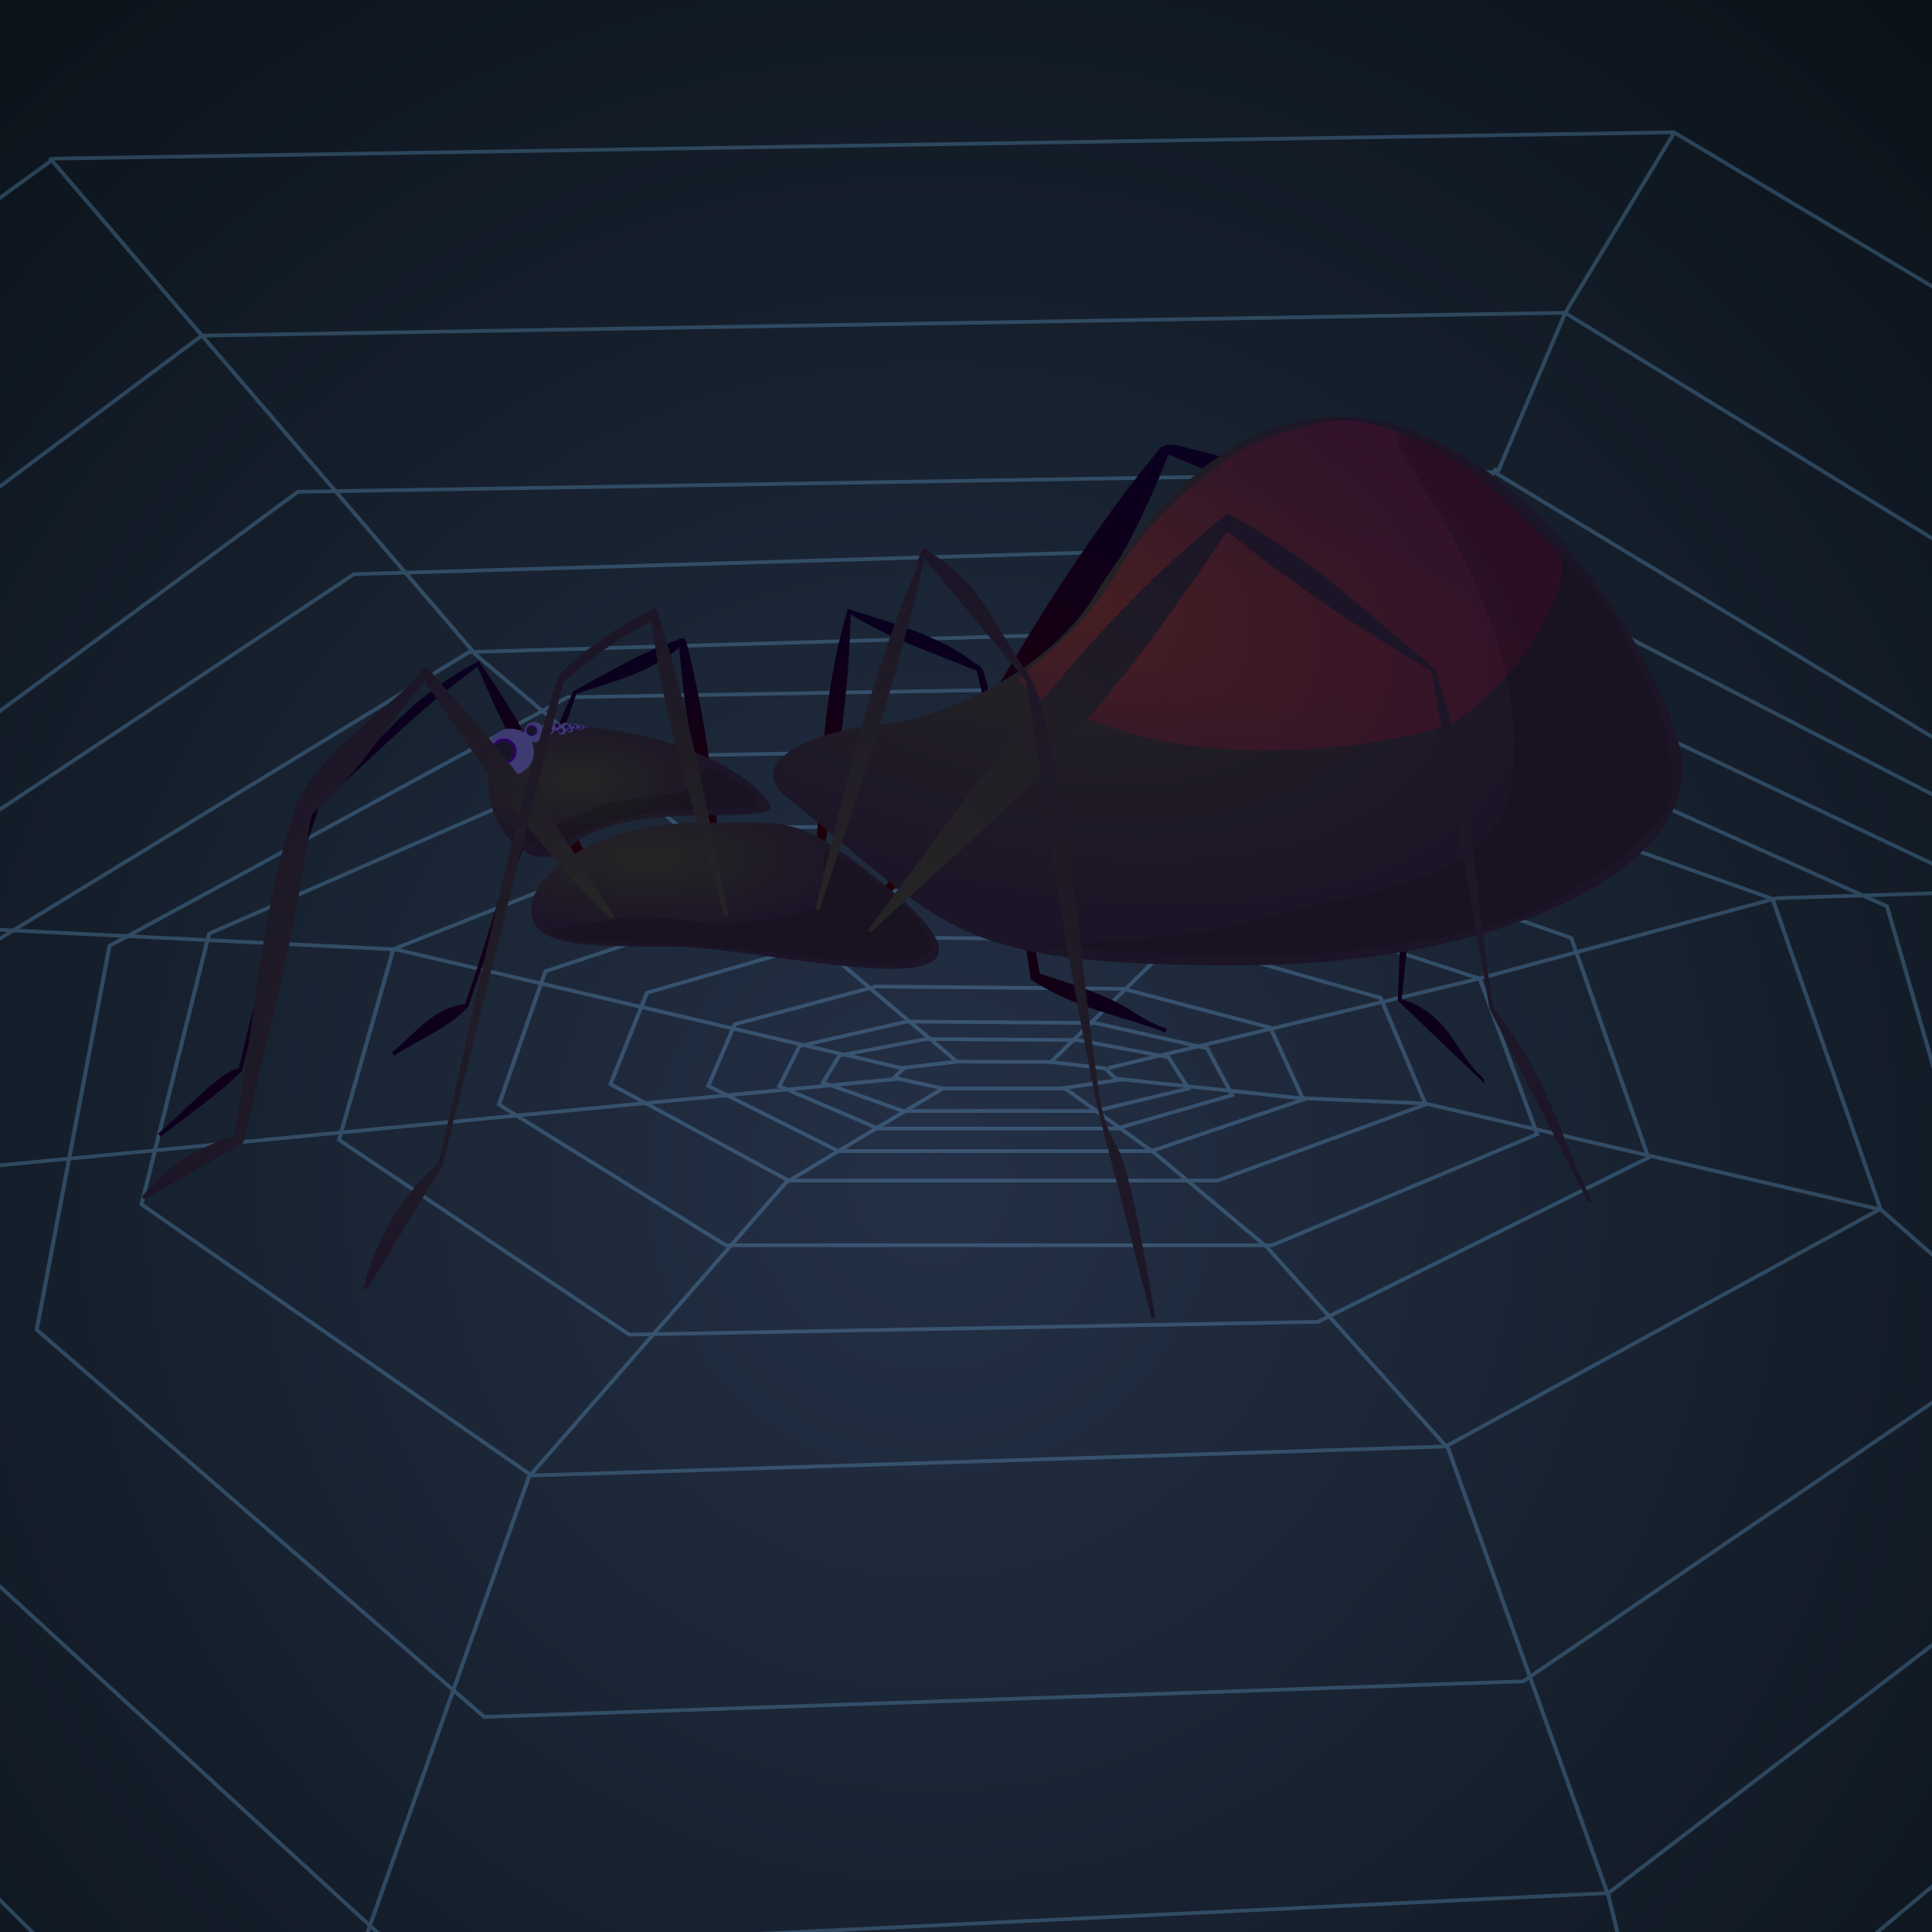 <?xml version="1.0" encoding="UTF-8" standalone="no"?>
<!-- Created with Inkscape (http://www.inkscape.org/) -->

<svg
   xmlns:dc="http://purl.org/dc/elements/1.1/"
   xmlns:cc="http://creativecommons.org/ns#"
   xmlns:rdf="http://www.w3.org/1999/02/22-rdf-syntax-ns#"
   xmlns:svg="http://www.w3.org/2000/svg"
   xmlns="http://www.w3.org/2000/svg"
   xmlns:xlink="http://www.w3.org/1999/xlink"
   xmlns:sodipodi="http://sodipodi.sourceforge.net/DTD/sodipodi-0.dtd"
   xmlns:inkscape="http://www.inkscape.org/namespaces/inkscape"
   width="500"
   height="500"
   id="svg2"
   version="1.1"
   inkscape:version="0.48.3.1 r9886"
   sodipodi:docname="New document 1">
  <defs
     id="defs4">
    <linearGradient
       id="linearGradient5347">
      <stop
         style="stop-color:#6074ad;stop-opacity:1;"
         offset="0"
         id="stop5349" />
      <stop
         style="stop-color:#61807f;stop-opacity:1;"
         offset="1"
         id="stop5351" />
    </linearGradient>
    <linearGradient
       id="linearGradient5300">
      <stop
         style="stop-color:#243046;stop-opacity:1;"
         offset="0"
         id="stop5302" />
      <stop
         style="stop-color:#000707;stop-opacity:1;"
         offset="1"
         id="stop5304" />
    </linearGradient>
    <linearGradient
       id="linearGradient4680">
      <stop
         id="stop4682"
         offset="0"
         style="stop-color:#250000;stop-opacity:1;" />
      <stop
         id="stop4684"
         offset="1"
         style="stop-color:#0a001f;stop-opacity:1;" />
    </linearGradient>
    <linearGradient
       id="linearGradient4502">
      <stop
         style="stop-color:#ff0707;stop-opacity:0.165;"
         offset="0"
         id="stop4504" />
      <stop
         style="stop-color:#a8003c;stop-opacity:0.147;"
         offset="1"
         id="stop4506" />
    </linearGradient>
    <linearGradient
       id="linearGradient4456">
      <stop
         style="stop-color:#252525;stop-opacity:1;"
         offset="0"
         id="stop4458" />
      <stop
         style="stop-color:#1c1527;stop-opacity:1;"
         offset="1"
         id="stop4460" />
    </linearGradient>
    <radialGradient
       inkscape:collect="always"
       xlink:href="#linearGradient4456"
       id="radialGradient4462"
       cx="264.784"
       cy="135.149"
       fx="264.784"
       fy="135.149"
       r="115.303"
       gradientTransform="matrix(1.218,0.39,-0.211,0.659,-38.052,508.386)"
       gradientUnits="userSpaceOnUse" />
    <radialGradient
       inkscape:collect="always"
       xlink:href="#linearGradient4456"
       id="radialGradient4472"
       cx="167.628"
       cy="204.222"
       fx="167.628"
       fy="204.222"
       r="52.755"
       gradientTransform="matrix(1,0,0,0.359,0,148.612)"
       gradientUnits="userSpaceOnUse" />
    <radialGradient
       inkscape:collect="always"
       xlink:href="#linearGradient4456"
       id="radialGradient4480"
       cx="149.364"
       cy="198.733"
       fx="149.364"
       fy="198.733"
       r="36.615"
       gradientTransform="matrix(1,0,0,0.462,0,110.139)"
       gradientUnits="userSpaceOnUse" />
    <radialGradient
       inkscape:collect="always"
       xlink:href="#linearGradient4502"
       id="radialGradient4508"
       cx="278.032"
       cy="693.338"
       fx="278.032"
       fy="693.338"
       r="75.437"
       gradientTransform="matrix(2.04,0.501,-0.141,0.572,-214.797,165.82)"
       gradientUnits="userSpaceOnUse" />
    <radialGradient
       inkscape:collect="always"
       xlink:href="#linearGradient4456"
       id="radialGradient4646"
       cx="157.932"
       cy="237.219"
       fx="157.932"
       fy="237.219"
       r="61.078"
       gradientTransform="matrix(-0.714,-1.152,1.92,-1.19,-184.709,700.886)"
       gradientUnits="userSpaceOnUse" />
    <radialGradient
       inkscape:collect="always"
       xlink:href="#linearGradient4456"
       id="radialGradient4654"
       cx="188.304"
       cy="242.063"
       fx="188.304"
       fy="242.063"
       r="47.219"
       gradientTransform="matrix(-1.17,-1.21,2.029,-1.963,-82.502,942.093)"
       gradientUnits="userSpaceOnUse" />
    <radialGradient
       inkscape:collect="always"
       xlink:href="#linearGradient4456"
       id="radialGradient4662"
       cx="210.099"
       cy="240.026"
       fx="210.099"
       fy="240.026"
       r="43.969"
       gradientTransform="matrix(2.05,2.361,-1.597,1.387,162.682,-590.838)"
       gradientUnits="userSpaceOnUse" />
    <radialGradient
       inkscape:collect="always"
       xlink:href="#linearGradient4456"
       id="radialGradient4670"
       cx="225.297"
       cy="241.809"
       fx="225.297"
       fy="241.809"
       r="93.656"
       gradientTransform="matrix(1.973,0.741,-0.508,1.351,-96.58,-252.927)"
       gradientUnits="userSpaceOnUse" />
    <radialGradient
       inkscape:collect="always"
       xlink:href="#linearGradient4680"
       id="radialGradient4678"
       cx="158.606"
       cy="234.227"
       fx="158.606"
       fy="234.227"
       r="58.625"
       gradientTransform="matrix(-0.553,-1.083,2.027,-1.035,-228.319,648.561)"
       gradientUnits="userSpaceOnUse" />
    <radialGradient
       inkscape:collect="always"
       xlink:href="#linearGradient4680"
       id="radialGradient4692"
       cx="187.743"
       cy="231.607"
       fx="187.743"
       fy="231.607"
       r="43.141"
       gradientTransform="matrix(-0.641,-1.46,2.009,-0.882,-157.198,713.273)"
       gradientUnits="userSpaceOnUse" />
    <radialGradient
       inkscape:collect="always"
       xlink:href="#linearGradient4680"
       id="radialGradient4700"
       cx="209.425"
       cy="230.384"
       fx="209.425"
       fy="230.384"
       r="45.844"
       gradientTransform="matrix(1.998,0.759,-0.583,1.534,-74.547,-278.547)"
       gradientUnits="userSpaceOnUse" />
    <radialGradient
       inkscape:collect="always"
       xlink:href="#linearGradient4680"
       id="radialGradient4708"
       cx="224.222"
       cy="238.667"
       fx="224.222"
       fy="238.667"
       r="80.281"
       gradientTransform="matrix(1.982,0.523,-0.444,1.681,-114.229,-278.747)"
       gradientUnits="userSpaceOnUse" />
    <radialGradient
       inkscape:collect="always"
       xlink:href="#linearGradient5300"
       id="radialGradient5306"
       cx="238.295"
       cy="472.423"
       fx="238.295"
       fy="472.423"
       r="543.765"
       gradientTransform="matrix(1,0,0,1.039,0,-18.43)"
       gradientUnits="userSpaceOnUse" />
    <filter
       id="filter5338"
       inkscape:label="Glow"
       inkscape:menu="Shadows and Glows"
       inkscape:menu-tooltip="Glow of object's own color at the edges"
       color-interpolation-filters="sRGB">
      <feGaussianBlur
         id="feGaussianBlur5340"
         stdDeviation="5"
         result="result91" />
      <feComposite
         id="feComposite5342"
         in2="result91"
         in="SourceGraphic"
         operator="over" />
    </filter>
  </defs>
  <sodipodi:namedview
     id="base"
     pagecolor="#1d1d1d"
     bordercolor="#666666"
     borderopacity="1.0"
     inkscape:pageopacity="1"
     inkscape:pageshadow="2"
     inkscape:zoom="1"
     inkscape:cx="206.44235"
     inkscape:cy="255.01041"
     inkscape:document-units="px"
     inkscape:current-layer="layer4"
     showgrid="false"
     inkscape:window-width="1672"
     inkscape:window-height="1024"
     inkscape:window-x="1680"
     inkscape:window-y="0"
     inkscape:window-maximized="1" />
  <g
     inkscape:groupmode="layer"
     id="layer4"
     inkscape:label="Web"
     style="display:inline"
     sodipodi:insensitive="true">
    <path
       sodipodi:type="arc"
       style="fill:url(#radialGradient5306);fill-opacity:1;stroke:none"
       id="path5298"
       sodipodi:cx="238.29498"
       sodipodi:cy="472.42282"
       sodipodi:rx="543.76514"
       sodipodi:ry="564.97833"
       d="m 782.06,472.423 a 543.765,564.978 0 1 1 -1087.53,0 543.765,564.978 0 1 1 1087.53,0 z"
       transform="translate(2.828,-166.877)" />
    <g
       id="g5269"
       transform="matrix(-1,0,0,0.916,513.788,50.158)"
       style="opacity:0.25;filter:url(#filter5338)">
      <path
         inkscape:connector-curvature="0"
         id="path4747"
         d="m 184.555,297.06 141.421,0 58.69,-39.745 -12.021,-37.653 -63.64,-23.01 -111.723,1.395 -66.468,23.708 -14.849,43.929 z"
         style="fill:none;stroke:#81c9ff;stroke-width:1.045;stroke-linecap:butt;stroke-linejoin:miter;stroke-miterlimit:4;stroke-opacity:1;stroke-dasharray:none" />
      <path
         style="fill:none;stroke:#81c9ff;stroke-width:1.045;stroke-linecap:butt;stroke-linejoin:miter;stroke-miterlimit:4;stroke-opacity:1;stroke-dasharray:none"
         d="m 198.687,278.795 111.03,0 46.077,-27.244 -9.438,-25.81 -49.963,-15.773 -87.713,0.956 -52.184,16.251 -11.658,30.112 z"
         id="path4749"
         inkscape:connector-curvature="0" />
      <path
         inkscape:connector-curvature="0"
         id="path4751"
         d="m 215.816,270.454 81.037,0 33.63,-18.402 -6.888,-17.433 -36.466,-10.654 -64.019,0.646 -38.087,10.977 -8.509,20.339 z"
         style="fill:none;stroke:#81c9ff;stroke-width:1.045;stroke-linecap:butt;stroke-linejoin:miter;stroke-miterlimit:4;stroke-opacity:1;stroke-dasharray:none" />
      <path
         style="fill:none;stroke:#81c9ff;stroke-width:1.045;stroke-linecap:butt;stroke-linejoin:miter;stroke-miterlimit:4;stroke-opacity:1;stroke-dasharray:none"
         d="m 172.71,318.701 178.229,3.612 75.11,-55.029 -14.064,-53.859 -79.54,-34.352 -140.841,-0.87 -84.451,32.021 -19.98,62.099 z"
         id="path4753"
         inkscape:connector-curvature="0" />
      <path
         inkscape:connector-curvature="0"
         id="path4755"
         d="m 139.664,353.919 236.553,8.197 100.942,-76.6 -17.481,-76.488 -104.844,-50.006 -186.974,-3.669 -112.833,43.868 -27.902,87.563 z"
         style="fill:none;stroke:#81c9ff;stroke-width:1.045;stroke-linecap:butt;stroke-linejoin:miter;stroke-miterlimit:4;stroke-opacity:1;stroke-dasharray:none" />
      <path
         style="fill:none;stroke:#81c9ff;stroke-width:1.045;stroke-linecap:butt;stroke-linejoin:miter;stroke-miterlimit:4;stroke-opacity:1;stroke-dasharray:none"
         d="M 119.573,420.277 388.458,430.32 504.287,320.929 485.45,212.493 366.907,142.229 154.339,138.28 25.433,201.297 -7.488,325.754 z"
         id="path4757"
         inkscape:connector-curvature="0" />
      <path
         inkscape:connector-curvature="0"
         id="path4759"
         d="M 97.545,480.099 410.848,496.507 548.437,358.808 528.976,220.511 392.371,129.465 144.596,121.573 -7.17,200.059 -48.432,358.056 z"
         style="fill:none;stroke:#81c9ff;stroke-width:1.045;stroke-linecap:butt;stroke-linejoin:miter;stroke-miterlimit:4;stroke-opacity:1;stroke-dasharray:none" />
      <path
         style="fill:none;stroke:#81c9ff;stroke-width:1.045;stroke-linecap:butt;stroke-linejoin:miter;stroke-miterlimit:4;stroke-opacity:1;stroke-dasharray:none"
         d="m 224.815,264.09 61.684,0 25.599,-11.964 -5.243,-11.335 -27.758,-6.927 -48.73,0.42 -28.992,7.137 -6.477,13.224 z"
         id="path4761"
         inkscape:connector-curvature="0" />
      <path
         style="fill:none;stroke:#81c9ff;stroke-width:1.045;stroke-linecap:butt;stroke-linejoin:miter;stroke-miterlimit:4;stroke-opacity:1;stroke-dasharray:none"
         d="M 83.966,542.261 440.341,561.666 597.976,390.851 576.911,219.746 422.182,107.458 140.304,98.404 -33.002,195.977 -81.187,391.637 z"
         id="path4763"
         inkscape:connector-curvature="0" />
      <path
         inkscape:connector-curvature="0"
         id="path4765"
         d="M 67.681,633.967 459.199,650.948 631.374,434.459 607.28,221.245 436.709,84.188 127.07,78.616 -62.726,203.972 -114.551,449.255 z"
         style="fill:none;stroke:#81c9ff;stroke-width:1.045;stroke-linecap:butt;stroke-linejoin:miter;stroke-miterlimit:4;stroke-opacity:1;stroke-dasharray:none" />
      <path
         inkscape:connector-curvature="0"
         id="path4767"
         d="m 230.352,259.14 49.775,0 20.657,-8.046 -4.231,-7.622 -22.399,-4.658 -39.322,0.282 -23.394,4.799 -5.226,8.893 z"
         style="fill:none;stroke:#81c9ff;stroke-width:1.045;stroke-linecap:butt;stroke-linejoin:miter;stroke-miterlimit:4;stroke-opacity:1;stroke-dasharray:none" />
      <path
         style="fill:none;stroke:#81c9ff;stroke-width:1.045;stroke-linecap:butt;stroke-linejoin:miter;stroke-miterlimit:4;stroke-opacity:1;stroke-dasharray:none"
         d="m 239.351,252.776 30.423,0 12.625,-3.008 -2.586,-2.849 -13.69,-1.741 -24.034,0.106 -14.299,1.794 -3.194,3.324 z"
         id="path4769"
         inkscape:connector-curvature="0" />
      <path
         style="fill:none;stroke:#81c9ff;stroke-width:1.045;stroke-linecap:butt;stroke-linejoin:miter;stroke-miterlimit:4;stroke-opacity:1;stroke-dasharray:none"
         d="M 41.088,676.297 487.193,695.948 683.374,445.416 655.92,198.673 461.569,40.064 108.758,33.616 -107.501,178.685 -166.551,462.539 z"
         id="path4771"
         inkscape:connector-curvature="0" />
      <path
         inkscape:connector-curvature="0"
         id="path4773"
         d="M 0.177,724.27 530.262,746.948 763.374,457.833 730.752,173.092 499.813,-9.943 80.586,-17.384 -176.384,150.026 -246.551,477.594 z"
         style="fill:none;stroke:#81c9ff;stroke-width:1.045;stroke-linecap:butt;stroke-linejoin:miter;stroke-miterlimit:4;stroke-opacity:1;stroke-dasharray:none" />
      <path
         inkscape:connector-curvature="0"
         id="path4787"
         d="M 126.219,78.741 108.718,33.663 80.433,-17.425"
         style="fill:none;stroke:#81c9ff;stroke-width:1.045px;stroke-linecap:butt;stroke-linejoin:miter;stroke-opacity:1" />
      <path
         inkscape:connector-curvature="0"
         id="path4793"
         d="m 281,250 466,49 89,7"
         style="fill:none;stroke:#81c9ff;stroke-width:1.045px;stroke-linecap:butt;stroke-linejoin:miter;stroke-opacity:1" />
      <path
         inkscape:connector-curvature="0"
         id="path4795"
         d="M 279.5,247.25 411.25,213.5 701.75,197.75"
         style="fill:none;stroke:#81c9ff;stroke-width:1.045px;stroke-linecap:butt;stroke-linejoin:miter;stroke-opacity:1" />
      <path
         inkscape:connector-curvature="0"
         id="path4797"
         d="M 266.226,245.088 390.676,130.183 500.985,-10.178"
         style="fill:none;stroke:#81c9ff;stroke-width:1.045px;stroke-linecap:butt;stroke-linejoin:miter;stroke-opacity:1" />
      <path
         inkscape:connector-curvature="0"
         id="path4799"
         d="M 242,245.5 197.5,198 126.5,77.5"
         style="fill:none;stroke:#81c9ff;stroke-width:1.045px;stroke-linecap:butt;stroke-linejoin:miter;stroke-opacity:1" />
      <path
         inkscape:connector-curvature="0"
         id="path4801"
         d="M 227,247 132,222 54,199 -33.5,196"
         style="fill:none;stroke:#81c9ff;stroke-width:1.045px;stroke-linecap:butt;stroke-linejoin:miter;stroke-opacity:1" />
      <path
         inkscape:connector-curvature="0"
         id="path4803"
         d="M 225,250 177.5,255.5 145,257 27,287 -80,389.5"
         style="fill:none;stroke:#81c9ff;stroke-width:1.045px;stroke-linecap:butt;stroke-linejoin:miter;stroke-opacity:1" />
      <path
         inkscape:connector-curvature="0"
         id="path4805"
         d="M 238.5,252.5 215,271 186,297.5 139,354.5 97.5,481 83.5,542.5 0,723.5"
         style="fill:none;stroke:#81c9ff;stroke-width:1.045px;stroke-linecap:butt;stroke-linejoin:miter;stroke-opacity:1" />
      <path
         inkscape:connector-curvature="0"
         id="path4807"
         d="m 269.408,252.513 41.012,26.87 66.468,83.085 L 441,560"
         style="fill:none;stroke:#81c9ff;stroke-width:1.045px;stroke-linecap:butt;stroke-linejoin:miter;stroke-opacity:1" />
    </g>
  </g>
  <g
     inkscape:groupmode="layer"
     id="layer2"
     inkscape:label="Back Legs"
     style="display:inline"
     sodipodi:insensitive="true">
    <path
       style="font-size:medium;font-style:normal;font-variant:normal;font-weight:normal;font-stretch:normal;text-indent:0;text-align:start;text-decoration:none;line-height:normal;letter-spacing:normal;word-spacing:normal;text-transform:none;direction:ltr;block-progression:tb;writing-mode:lr-tb;text-anchor:start;baseline-shift:baseline;color:#000000;fill:url(#radialGradient4700);fill-opacity:1;stroke:none;stroke-width:1px;marker:none;visibility:visible;display:inline;overflow:visible;enable-background:accumulate;font-family:Sans;-inkscape-font-specification:Sans"
       d="m 219.344,157.513 -0.094,0.688 c -7.329,24.445 -6.829,50.195 -9,75.5 l 1,0.094 c 3.579,-24.85 8.387,-49.525 8.906,-74.812 10.885,6.668 21.771,10.113 32.656,14.625 6.443,27.751 9.941,53.391 13.938,79.719 l 0.062,0.281 0.25,0.094 c 12.029,7.671 23,9 34.5,13.5 l 0.375,-0.906 c -11.442,-4.355 -6.362,-6.133 -32.836,-14.29 -4.956,-26.272 -6.823,-52.831 -14.645,-78.349 -0.154,-0.504 -0.515,-0.94 -0.902,-1.298 -0.388,-0.359 -1.368,-0.801 -1.368,-0.801 -7.619,-6.156 -19.213,-9.847 -32.218,-13.763 l -0.625,-0.281 z"
       id="path4373-0"
       inkscape:connector-curvature="0"
       sodipodi:nodetypes="ccccccccccccsacccc" />
    <path
       style="font-size:medium;font-style:normal;font-variant:normal;font-weight:normal;font-stretch:normal;text-indent:0;text-align:start;text-decoration:none;line-height:normal;letter-spacing:normal;word-spacing:normal;text-transform:none;direction:ltr;block-progression:tb;writing-mode:lr-tb;text-anchor:start;baseline-shift:baseline;color:#000000;fill:url(#radialGradient4708);fill-opacity:1;stroke:none;stroke-width:1px;marker:none;visibility:visible;display:inline;overflow:visible;enable-background:accumulate;font-family:Sans;-inkscape-font-specification:Sans"
       d="m 301.917,115.164 c -0.559,0.116 -1.576,0.671 -1.576,0.671 -30.576,37.048 -52.327,80.334 -76.497,123.146 l 0.812,0.531 c 27.601,-39.806 60.511,-76.958 77.75,-121.945 l 63.637,27.152 c -0.944,38.151 -2.729,75.86 -4.293,114.012 l 0,0.219 0.156,0.156 22.5,21.5 -0.562,-1.594 c -7.587,-6.698 -8.233,-16.223 -21.094,-20.469 3.966,-37.878 8.274,-76.24 5,-114.781 l 0,-0.281 -0.25,-0.156 c -15.764,-11.266 -34.407,-21.584 -63.497,-28.177 0,0 -1.405,-0.126 -2.086,0.015 z"
       id="path4371-1"
       inkscape:connector-curvature="0"
       sodipodi:nodetypes="accccccccccccccca" />
    <path
       style="font-size:medium;font-style:normal;font-variant:normal;font-weight:normal;font-stretch:normal;text-indent:0;text-align:start;text-decoration:none;line-height:normal;letter-spacing:normal;word-spacing:normal;text-transform:none;direction:ltr;block-progression:tb;writing-mode:lr-tb;text-anchor:start;baseline-shift:baseline;color:#000000;fill:url(#radialGradient4692);fill-opacity:1;stroke:none;stroke-width:1px;marker:none;visibility:visible;display:inline;overflow:visible;enable-background:accumulate;font-family:Sans;-inkscape-font-specification:Sans"
       d="m 176.188,165.263 c -0.329,0.07 -0.938,0.375 -0.938,0.375 -9.333,3.208 -17.385,8.135 -26.719,13.156 l -0.188,0.094 -0.062,0.188 c -12.279,26.454 -18.625,53.896 -27.938,80.844 -8.264,0.668 -13.484,8.271 -18.875,12.406 l 0.562,0.844 c 6.333,-4.167 13.674,-6.823 19,-12.5 l 0.125,-0.094 0.062,-0.156 27.938,-80.812 c 8.967,-3.275 18.125,-4.843 26.657,-12.033 1.757,23.28 6.969,44.914 10.937,67.752 l 1,-0.156 c -2.207,-23.366 -4.239,-46.4 -10.219,-69.375 0,0 -0.316,-0.466 -0.562,-0.562 -0.243,-0.095 -0.526,-0.023 -0.781,0.031 z"
       id="path4375-9"
       inkscape:connector-curvature="0"
       sodipodi:nodetypes="acccccccccccccccaa" />
    <path
       style="font-size:medium;font-style:normal;font-variant:normal;font-weight:normal;font-stretch:normal;text-indent:0;text-align:start;text-decoration:none;line-height:normal;letter-spacing:normal;word-spacing:normal;text-transform:none;direction:ltr;block-progression:tb;writing-mode:lr-tb;text-anchor:start;baseline-shift:baseline;color:#000000;fill:url(#radialGradient4678);fill-opacity:1;stroke:none;stroke-width:1px;marker:none;visibility:visible;display:inline;overflow:visible;enable-background:accumulate;font-family:Sans;-inkscape-font-specification:Sans"
       d="m 123.906,170.95 -0.5,0.438 c -19.002,9.781 -27.938,24.208 -41.5,36.5 l -0.094,0.094 -0.031,0.125 c -8.43,23.036 -14.803,45.778 -19.938,68.344 -5.017,0.952 -13.8,10.94 -20.906,16.906 l 0.625,0.781 c 7.092,-5.636 15.162,-10.946 21,-17 l 0.125,-0.094 0.031,-0.156 c 5.654,-23.019 12.399,-45.765 19.938,-68.312 13.469,-12.479 26.62,-25.751 40.969,-36.031 9.541,23.171 21.92,42.937 33.688,63.438 l 0.875,-0.469 c -10.154,-21.569 -19.356,-43.329 -34,-64 z"
       id="path4377-6"
       inkscape:connector-curvature="0"
       sodipodi:nodetypes="ccccccccccccccccc" />
  </g>
  <g
     inkscape:label="Spider"
     inkscape:groupmode="layer"
     id="layer1"
     transform="translate(0,-552.362)"
     style="display:inline"
     sodipodi:insensitive="true">
    <path
       transform="translate(0,552.362)"
       style="fill:url(#radialGradient4480);fill-opacity:1;stroke:none"
       d="m 199,207.75 c 4.941,6.82 -35.76,-1.75 -50.5,10.75 -12.005,10.18 -22,-5.828 -22,-14.25 0,-8.422 -4.74,-17.25 22.5,-16.25 15.73,0.577 41,7.328 50,19.75 z"
       id="path4346"
       inkscape:connector-curvature="0"
       sodipodi:nodetypes="sssss" />
    <path
       transform="translate(0,552.362)"
       style="fill:url(#radialGradient4472);fill-opacity:1;stroke:none"
       d="m 228,228.25 c 46.837,37.532 -28.647,16.75 -53.5,16.75 -24.853,0 -37,-0.223 -37,-9.75 0,-9.527 17.647,-22.25 42.5,-22.25 24.853,0 25.77,-2.564 48,15.25 z"
       id="path4348"
       inkscape:connector-curvature="0"
       sodipodi:nodetypes="sssss" />
    <path
       style="fill:url(#radialGradient4462);fill-opacity:1;stroke:none"
       d="m 435.464,751.405 c 0,28.028 -50.481,50.467 -112.75,50.75 -77.826,0.354 -77.001,-9.858 -118.993,-43.371 -13.003,-10.377 11.288,-18.123 25.093,-19.029 11.633,-0.763 41.105,-11.703 54.4,-33.1 71.597,-115.23 152.25,16.722 152.25,44.75 z"
       id="path4350"
       inkscape:connector-curvature="0"
       sodipodi:nodetypes="ssssss" />
    <path
       style="fill:#000000;fill-opacity:0.15;stroke:none"
       d="m 132.25,215 c 0,0 7.25,5.5 9.25,5.25 2,-0.25 7.686,-4.45 13.75,-6.75 7.25,-2.75 20.75,-4 24.75,-4 4,0 14.5,-0.25 15.75,-0.75 1.25,-0.5 0.25,-1.75 -1,-3.25 -1.25,-1.5 -9.25,-6.75 -11.25,-6.75 -2,0 -4.5,6.25 -9.25,6.75 -4.75,0.5 -14.75,1.25 -20,3.5 -5.25,2.25 -10.25,6 -15,4.75 -4.75,-1.25 -7,1.25 -7,1.25 z"
       id="path4482"
       inkscape:connector-curvature="0"
       transform="translate(0,552.362)"
       sodipodi:nodetypes="csssssssssc" />
    <path
       sodipodi:nodetypes="csssssssssc"
       inkscape:connector-curvature="0"
       id="path4496"
       d="m 140.75,793.362 c 0,0 3.062,3.218 20,2.875 4.005,-0.081 14.26,0.443 17.75,0.625 16.666,0.87 36.375,4.125 40.5,4.25 3.998,0.121 18.188,1.304 21.25,-2.25 3.198,-3.711 -6.5,-11.875 -7.75,-13.375 -1.25,-1.5 -16.5,-12.875 -18.5,-12.875 -2,0 0.802,9.425 -1.901,13.414 -2.24,3.306 -14.396,4.432 -21.768,5.268 -5.675,0.643 -22.217,-2.365 -27.081,-1.682 -3.689,0.518 -22.5,3.75 -22.5,3.75 z"
       style="fill:#000000;fill-opacity:0.15;stroke:none" />
    <path
       sodipodi:nodetypes="cssssssscc"
       inkscape:connector-curvature="0"
       id="path4500"
       d="m 263.722,727.825 c -8e-4,3.195 16.787,11.886 35.693,16.005 20.81,4.534 46.314,2.697 59.592,0.007 15.543,-3.148 17.888,-3.154 29.382,-14.978 10.449,-10.749 19.642,-29.137 14.524,-33.881 -14.534,-13.472 -22.231,-25.133 -45.724,-32.32 -9.508,-2.909 -16.376,-1.042 -25.942,2.1 -10.389,3.413 -11.194,4.475 -20.177,11.455 -7,5.44 -14.289,12.641 -19.657,20.592 -8.262,13.209 -10.986,17.101 -27.691,31.02 z"
       style="fill:url(#radialGradient4508);fill-opacity:1;stroke:none" />
    <path
       style="fill:#000000;fill-opacity:0.15;stroke:none"
       d="m 341.922,786.291 c -21.845,4.848 -28.051,9.228 -74.399,10.653 49.967,4.162 68.718,2.718 72.197,2.393 58.739,-5.494 63.952,-15.32 74.795,-21.559 3.467,-1.995 17.128,-12.131 18.422,-20.281 0.768,-4.838 -1.744,-17.6 -4.568,-23.982 -3.927,-8.876 -10.387,-21.775 -14.611,-26.664 -6.501,-7.523 -15.625,-17.419 -23.821,-25.123 -7.954,-7.477 -20.407,-17.488 -27.778,-16.653 -5.675,0.643 33.388,41.993 29.487,87.413 -2.172,25.292 -30.158,29.46 -49.724,33.802 z"
       id="path4498"
       inkscape:connector-curvature="0"
       sodipodi:nodetypes="scsssssssss" />
  </g>
  <g
     inkscape:groupmode="layer"
     id="layer5"
     inkscape:label="Eyes"
     sodipodi:insensitive="true">
    <g
       id="g5359"
       transform="translate(-1.62,-3.479)">
      <path
         transform="translate(-0.884,-1.943)"
         d="m 140.688,200 a 6,6 0 1 1 -12,0 6,6 0 1 1 12,0 z"
         sodipodi:ry="6"
         sodipodi:rx="6"
         sodipodi:cy="200"
         sodipodi:cx="134.6875"
         id="path5345"
         style="fill:#3d3b71;fill-opacity:1;stroke:none"
         sodipodi:type="arc" />
      <path
         sodipodi:type="arc"
         style="fill:#32006c;fill-opacity:1;stroke:none"
         id="path5357"
         sodipodi:cx="133.71875"
         sodipodi:cy="200.71875"
         sodipodi:rx="1.65625"
         sodipodi:ry="1.65625"
         d="m 135.375,200.719 a 1.656,1.656 0 1 1 -3.312,0 1.656,1.656 0 1 1 3.312,0 z"
         transform="matrix(1.996,0,0,1.996,-134.862,-202.729)" />
      <path
         transform="matrix(1.623,0,0,1.623,-84.997,-127.836)"
         d="m 135.375,200.719 a 1.656,1.656 0 1 1 -3.312,0 1.656,1.656 0 1 1 3.312,0 z"
         sodipodi:ry="1.65625"
         sodipodi:rx="1.65625"
         sodipodi:cy="200.71875"
         sodipodi:cx="133.71875"
         id="path5355"
         style="fill:#161528;fill-opacity:1;stroke:none"
         sodipodi:type="arc" />
    </g>
    <g
       id="g5364"
       transform="matrix(0.392,0.184,-0.184,0.392,122.266,87.213)">
      <path
         sodipodi:type="arc"
         style="fill:#3d3b71;fill-opacity:1;stroke:none"
         id="path5366"
         sodipodi:cx="134.6875"
         sodipodi:cy="200"
         sodipodi:rx="6"
         sodipodi:ry="6"
         d="m 140.688,200 a 6,6 0 1 1 -12,0 6,6 0 1 1 12,0 z"
         transform="translate(-0.884,-1.943)" />
      <path
         transform="matrix(1.996,0,0,1.996,-134.862,-202.729)"
         d="m 135.375,200.719 a 1.656,1.656 0 1 1 -3.312,0 1.656,1.656 0 1 1 3.312,0 z"
         sodipodi:ry="1.65625"
         sodipodi:rx="1.65625"
         sodipodi:cy="200.71875"
         sodipodi:cx="133.71875"
         id="path5368"
         style="fill:#32006c;fill-opacity:1;stroke:none"
         sodipodi:type="arc" />
      <path
         sodipodi:type="arc"
         style="fill:#161528;fill-opacity:1;stroke:none"
         id="path5370"
         sodipodi:cx="133.71875"
         sodipodi:cy="200.71875"
         sodipodi:rx="1.65625"
         sodipodi:ry="1.65625"
         d="m 135.375,200.719 a 1.656,1.656 0 1 1 -3.312,0 1.656,1.656 0 1 1 3.312,0 z"
         transform="matrix(1.623,0,0,1.623,-84.997,-127.836)" />
    </g>
    <g
       transform="matrix(-0.049,-0.274,0.274,-0.049,94.245,234.846)"
       id="g5372"
       inkscape:transform-center-x="-1.9415139"
       inkscape:transform-center-y="2.2445212">
      <path
         transform="translate(-0.884,-1.943)"
         d="m 140.688,200 a 6,6 0 1 1 -12,0 6,6 0 1 1 12,0 z"
         sodipodi:ry="6"
         sodipodi:rx="6"
         sodipodi:cy="200"
         sodipodi:cx="134.6875"
         id="path5374"
         style="fill:#3d3b71;fill-opacity:1;stroke:none"
         sodipodi:type="arc" />
      <path
         sodipodi:type="arc"
         style="fill:#32006c;fill-opacity:1;stroke:none"
         id="path5376"
         sodipodi:cx="133.71875"
         sodipodi:cy="200.71875"
         sodipodi:rx="1.65625"
         sodipodi:ry="1.65625"
         d="m 135.375,200.719 a 1.656,1.656 0 1 1 -3.312,0 1.656,1.656 0 1 1 3.312,0 z"
         transform="matrix(1.996,0,0,1.996,-134.862,-202.729)" />
      <path
         transform="matrix(1.623,0,0,1.623,-84.997,-127.836)"
         d="m 135.375,200.719 a 1.656,1.656 0 1 1 -3.312,0 1.656,1.656 0 1 1 3.312,0 z"
         sodipodi:ry="1.65625"
         sodipodi:rx="1.65625"
         sodipodi:cy="200.71875"
         sodipodi:cx="133.71875"
         id="path5378"
         style="fill:#161528;fill-opacity:1;stroke:none"
         sodipodi:type="arc" />
    </g>
    <g
       inkscape:transform-center-y="-0.97638759"
       inkscape:transform-center-x="1.5924402"
       id="g5380"
       transform="matrix(0.082,0.155,-0.155,0.082,163.991,151.07)">
      <path
         sodipodi:type="arc"
         style="fill:#3d3b71;fill-opacity:1;stroke:none"
         id="path5382"
         sodipodi:cx="134.6875"
         sodipodi:cy="200"
         sodipodi:rx="6"
         sodipodi:ry="6"
         d="m 140.688,200 a 6,6 0 1 1 -12,0 6,6 0 1 1 12,0 z"
         transform="translate(-0.884,-1.943)" />
      <path
         transform="matrix(1.996,0,0,1.996,-134.862,-202.729)"
         d="m 135.375,200.719 a 1.656,1.656 0 1 1 -3.312,0 1.656,1.656 0 1 1 3.312,0 z"
         sodipodi:ry="1.65625"
         sodipodi:rx="1.65625"
         sodipodi:cy="200.71875"
         sodipodi:cx="133.71875"
         id="path5384"
         style="fill:#32006c;fill-opacity:1;stroke:none"
         sodipodi:type="arc" />
      <path
         sodipodi:type="arc"
         style="fill:#161528;fill-opacity:1;stroke:none"
         id="path5386"
         sodipodi:cx="133.71875"
         sodipodi:cy="200.71875"
         sodipodi:rx="1.65625"
         sodipodi:ry="1.65625"
         d="m 135.375,200.719 a 1.656,1.656 0 1 1 -3.312,0 1.656,1.656 0 1 1 3.312,0 z"
         transform="matrix(1.623,0,0,1.623,-84.997,-127.836)" />
    </g>
    <g
       transform="matrix(-0.175,-0.004,0.004,-0.175,168.875,223.288)"
       id="g5388">
      <path
         transform="translate(-0.884,-1.943)"
         d="m 140.688,200 a 6,6 0 1 1 -12,0 6,6 0 1 1 12,0 z"
         sodipodi:ry="6"
         sodipodi:rx="6"
         sodipodi:cy="200"
         sodipodi:cx="134.6875"
         id="path5390"
         style="fill:#3d3b71;fill-opacity:1;stroke:none"
         sodipodi:type="arc" />
      <path
         sodipodi:type="arc"
         style="fill:#32006c;fill-opacity:1;stroke:none"
         id="path5392"
         sodipodi:cx="133.71875"
         sodipodi:cy="200.71875"
         sodipodi:rx="1.65625"
         sodipodi:ry="1.65625"
         d="m 135.375,200.719 a 1.656,1.656 0 1 1 -3.312,0 1.656,1.656 0 1 1 3.312,0 z"
         transform="matrix(1.996,0,0,1.996,-134.862,-202.729)" />
      <path
         transform="matrix(1.623,0,0,1.623,-84.997,-127.836)"
         d="m 135.375,200.719 a 1.656,1.656 0 1 1 -3.312,0 1.656,1.656 0 1 1 3.312,0 z"
         sodipodi:ry="1.65625"
         sodipodi:rx="1.65625"
         sodipodi:cy="200.71875"
         sodipodi:cx="133.71875"
         id="path5394"
         style="fill:#161528;fill-opacity:1;stroke:none"
         sodipodi:type="arc" />
    </g>
    <g
       id="g5396"
       transform="matrix(0.172,-0.034,0.034,0.172,115.678,159.522)">
      <path
         sodipodi:type="arc"
         style="fill:#3d3b71;fill-opacity:1;stroke:none"
         id="path5398"
         sodipodi:cx="134.6875"
         sodipodi:cy="200"
         sodipodi:rx="6"
         sodipodi:ry="6"
         d="m 140.688,200 a 6,6 0 1 1 -12,0 6,6 0 1 1 12,0 z"
         transform="translate(-0.884,-1.943)" />
      <path
         transform="matrix(1.996,0,0,1.996,-134.862,-202.729)"
         d="m 135.375,200.719 a 1.656,1.656 0 1 1 -3.312,0 1.656,1.656 0 1 1 3.312,0 z"
         sodipodi:ry="1.65625"
         sodipodi:rx="1.65625"
         sodipodi:cy="200.71875"
         sodipodi:cx="133.71875"
         id="path5400"
         style="fill:#32006c;fill-opacity:1;stroke:none"
         sodipodi:type="arc" />
      <path
         sodipodi:type="arc"
         style="fill:#161528;fill-opacity:1;stroke:none"
         id="path5402"
         sodipodi:cx="133.71875"
         sodipodi:cy="200.71875"
         sodipodi:rx="1.65625"
         sodipodi:ry="1.65625"
         d="m 135.375,200.719 a 1.656,1.656 0 1 1 -3.312,0 1.656,1.656 0 1 1 3.312,0 z"
         transform="matrix(1.623,0,0,1.623,-84.997,-127.836)" />
    </g>
    <g
       id="g5404"
       transform="matrix(-0.076,0.074,-0.074,-0.076,172.778,192.899)">
      <path
         sodipodi:type="arc"
         style="fill:#3d3b71;fill-opacity:1;stroke:none"
         id="path5406"
         sodipodi:cx="134.6875"
         sodipodi:cy="200"
         sodipodi:rx="6"
         sodipodi:ry="6"
         d="m 140.688,200 a 6,6 0 1 1 -12,0 6,6 0 1 1 12,0 z"
         transform="translate(-0.884,-1.943)" />
      <path
         transform="matrix(1.996,0,0,1.996,-134.862,-202.729)"
         d="m 135.375,200.719 a 1.656,1.656 0 1 1 -3.312,0 1.656,1.656 0 1 1 3.312,0 z"
         sodipodi:ry="1.65625"
         sodipodi:rx="1.65625"
         sodipodi:cy="200.71875"
         sodipodi:cx="133.71875"
         id="path5408"
         style="fill:#32006c;fill-opacity:1;stroke:none"
         sodipodi:type="arc" />
      <path
         sodipodi:type="arc"
         style="fill:#161528;fill-opacity:1;stroke:none"
         id="path5410"
         sodipodi:cx="133.71875"
         sodipodi:cy="200.71875"
         sodipodi:rx="1.65625"
         sodipodi:ry="1.65625"
         d="m 135.375,200.719 a 1.656,1.656 0 1 1 -3.312,0 1.656,1.656 0 1 1 3.312,0 z"
         transform="matrix(1.623,0,0,1.623,-84.997,-127.836)" />
    </g>
    <g
       transform="matrix(0.103,-0.025,0.025,0.103,130.324,170.911)"
       id="g5412">
      <path
         transform="translate(-0.884,-1.943)"
         d="m 140.688,200 a 6,6 0 1 1 -12,0 6,6 0 1 1 12,0 z"
         sodipodi:ry="6"
         sodipodi:rx="6"
         sodipodi:cy="200"
         sodipodi:cx="134.6875"
         id="path5414"
         style="fill:#3d3b71;fill-opacity:1;stroke:none"
         sodipodi:type="arc" />
      <path
         sodipodi:type="arc"
         style="fill:#32006c;fill-opacity:1;stroke:none"
         id="path5416"
         sodipodi:cx="133.71875"
         sodipodi:cy="200.71875"
         sodipodi:rx="1.65625"
         sodipodi:ry="1.65625"
         d="m 135.375,200.719 a 1.656,1.656 0 1 1 -3.312,0 1.656,1.656 0 1 1 3.312,0 z"
         transform="matrix(1.996,0,0,1.996,-134.862,-202.729)" />
      <path
         transform="matrix(1.623,0,0,1.623,-84.997,-127.836)"
         d="m 135.375,200.719 a 1.656,1.656 0 1 1 -3.312,0 1.656,1.656 0 1 1 3.312,0 z"
         sodipodi:ry="1.65625"
         sodipodi:rx="1.65625"
         sodipodi:cy="200.71875"
         sodipodi:cx="133.71875"
         id="path5418"
         style="fill:#161528;fill-opacity:1;stroke:none"
         sodipodi:type="arc" />
    </g>
    <g
       id="g5420"
       transform="matrix(0.098,0.041,-0.041,0.098,142.555,164.046)">
      <path
         sodipodi:type="arc"
         style="fill:#3d3b71;fill-opacity:1;stroke:none"
         id="path5422"
         sodipodi:cx="134.6875"
         sodipodi:cy="200"
         sodipodi:rx="6"
         sodipodi:ry="6"
         d="m 140.688,200 a 6,6 0 1 1 -12,0 6,6 0 1 1 12,0 z"
         transform="translate(-0.884,-1.943)" />
      <path
         transform="matrix(1.996,0,0,1.996,-134.862,-202.729)"
         d="m 135.375,200.719 a 1.656,1.656 0 1 1 -3.312,0 1.656,1.656 0 1 1 3.312,0 z"
         sodipodi:ry="1.65625"
         sodipodi:rx="1.65625"
         sodipodi:cy="200.71875"
         sodipodi:cx="133.71875"
         id="path5424"
         style="fill:#32006c;fill-opacity:1;stroke:none"
         sodipodi:type="arc" />
      <path
         sodipodi:type="arc"
         style="fill:#161528;fill-opacity:1;stroke:none"
         id="path5426"
         sodipodi:cx="133.71875"
         sodipodi:cy="200.71875"
         sodipodi:rx="1.65625"
         sodipodi:ry="1.65625"
         d="m 135.375,200.719 a 1.656,1.656 0 1 1 -3.312,0 1.656,1.656 0 1 1 3.312,0 z"
         transform="matrix(1.623,0,0,1.623,-84.997,-127.836)" />
    </g>
    <g
       transform="matrix(-0.064,-0.046,0.046,-0.064,147.85,207.411)"
       id="g5428">
      <path
         transform="translate(-0.884,-1.943)"
         d="m 140.688,200 a 6,6 0 1 1 -12,0 6,6 0 1 1 12,0 z"
         sodipodi:ry="6"
         sodipodi:rx="6"
         sodipodi:cy="200"
         sodipodi:cx="134.6875"
         id="path5430"
         style="fill:#3d3b71;fill-opacity:1;stroke:none"
         sodipodi:type="arc" />
      <path
         sodipodi:type="arc"
         style="fill:#32006c;fill-opacity:1;stroke:none"
         id="path5432"
         sodipodi:cx="133.71875"
         sodipodi:cy="200.71875"
         sodipodi:rx="1.65625"
         sodipodi:ry="1.65625"
         d="m 135.375,200.719 a 1.656,1.656 0 1 1 -3.312,0 1.656,1.656 0 1 1 3.312,0 z"
         transform="matrix(1.996,0,0,1.996,-134.862,-202.729)" />
      <path
         transform="matrix(1.623,0,0,1.623,-84.997,-127.836)"
         d="m 135.375,200.719 a 1.656,1.656 0 1 1 -3.312,0 1.656,1.656 0 1 1 3.312,0 z"
         sodipodi:ry="1.65625"
         sodipodi:rx="1.65625"
         sodipodi:cy="200.71875"
         sodipodi:cx="133.71875"
         id="path5434"
         style="fill:#161528;fill-opacity:1;stroke:none"
         sodipodi:type="arc" />
    </g>
    <g
       id="g5436"
       transform="matrix(-0.043,0.046,-0.046,-0.043,164.944,190.319)">
      <path
         sodipodi:type="arc"
         style="fill:#3d3b71;fill-opacity:1;stroke:none"
         id="path5438"
         sodipodi:cx="134.6875"
         sodipodi:cy="200"
         sodipodi:rx="6"
         sodipodi:ry="6"
         d="m 140.688,200 a 6,6 0 1 1 -12,0 6,6 0 1 1 12,0 z"
         transform="translate(-0.884,-1.943)" />
      <path
         transform="matrix(1.996,0,0,1.996,-134.862,-202.729)"
         d="m 135.375,200.719 a 1.656,1.656 0 1 1 -3.312,0 1.656,1.656 0 1 1 3.312,0 z"
         sodipodi:ry="1.65625"
         sodipodi:rx="1.65625"
         sodipodi:cy="200.71875"
         sodipodi:cx="133.71875"
         id="path5440"
         style="fill:#32006c;fill-opacity:1;stroke:none"
         sodipodi:type="arc" />
      <path
         sodipodi:type="arc"
         style="fill:#161528;fill-opacity:1;stroke:none"
         id="path5442"
         sodipodi:cx="133.71875"
         sodipodi:cy="200.71875"
         sodipodi:rx="1.65625"
         sodipodi:ry="1.65625"
         d="m 135.375,200.719 a 1.656,1.656 0 1 1 -3.312,0 1.656,1.656 0 1 1 3.312,0 z"
         transform="matrix(1.623,0,0,1.623,-84.997,-127.836)" />
    </g>
    <g
       transform="matrix(0.047,-0.042,0.042,0.047,136.102,184.269)"
       id="g5444">
      <path
         transform="translate(-0.884,-1.943)"
         d="m 140.688,200 a 6,6 0 1 1 -12,0 6,6 0 1 1 12,0 z"
         sodipodi:ry="6"
         sodipodi:rx="6"
         sodipodi:cy="200"
         sodipodi:cx="134.6875"
         id="path5446"
         style="fill:#3d3b71;fill-opacity:1;stroke:none"
         sodipodi:type="arc" />
      <path
         sodipodi:type="arc"
         style="fill:#32006c;fill-opacity:1;stroke:none"
         id="path5448"
         sodipodi:cx="133.71875"
         sodipodi:cy="200.71875"
         sodipodi:rx="1.65625"
         sodipodi:ry="1.65625"
         d="m 135.375,200.719 a 1.656,1.656 0 1 1 -3.312,0 1.656,1.656 0 1 1 3.312,0 z"
         transform="matrix(1.996,0,0,1.996,-134.862,-202.729)" />
      <path
         transform="matrix(1.623,0,0,1.623,-84.997,-127.836)"
         d="m 135.375,200.719 a 1.656,1.656 0 1 1 -3.312,0 1.656,1.656 0 1 1 3.312,0 z"
         sodipodi:ry="1.65625"
         sodipodi:rx="1.65625"
         sodipodi:cy="200.71875"
         sodipodi:cx="133.71875"
         id="path5450"
         style="fill:#161528;fill-opacity:1;stroke:none"
         sodipodi:type="arc" />
    </g>
    <g
       id="g5452"
       transform="matrix(-0.051,-0.037,0.037,-0.051,149.199,203.552)">
      <path
         sodipodi:type="arc"
         style="fill:#3d3b71;fill-opacity:1;stroke:none"
         id="path5454"
         sodipodi:cx="134.6875"
         sodipodi:cy="200"
         sodipodi:rx="6"
         sodipodi:ry="6"
         d="m 140.688,200 a 6,6 0 1 1 -12,0 6,6 0 1 1 12,0 z"
         transform="translate(-0.884,-1.943)" />
      <path
         transform="matrix(1.996,0,0,1.996,-134.862,-202.729)"
         d="m 135.375,200.719 a 1.656,1.656 0 1 1 -3.312,0 1.656,1.656 0 1 1 3.312,0 z"
         sodipodi:ry="1.65625"
         sodipodi:rx="1.65625"
         sodipodi:cy="200.71875"
         sodipodi:cx="133.71875"
         id="path5456"
         style="fill:#32006c;fill-opacity:1;stroke:none"
         sodipodi:type="arc" />
      <path
         sodipodi:type="arc"
         style="fill:#161528;fill-opacity:1;stroke:none"
         id="path5458"
         sodipodi:cx="133.71875"
         sodipodi:cy="200.71875"
         sodipodi:rx="1.65625"
         sodipodi:ry="1.65625"
         d="m 135.375,200.719 a 1.656,1.656 0 1 1 -3.312,0 1.656,1.656 0 1 1 3.312,0 z"
         transform="matrix(1.623,0,0,1.623,-84.997,-127.836)" />
    </g>
    <g
       transform="matrix(0.055,0.031,-0.031,0.055,149.119,173.509)"
       id="g5460">
      <path
         transform="translate(-0.884,-1.943)"
         d="m 140.688,200 a 6,6 0 1 1 -12,0 6,6 0 1 1 12,0 z"
         sodipodi:ry="6"
         sodipodi:rx="6"
         sodipodi:cy="200"
         sodipodi:cx="134.6875"
         id="path5462"
         style="fill:#3d3b71;fill-opacity:1;stroke:none"
         sodipodi:type="arc" />
      <path
         sodipodi:type="arc"
         style="fill:#32006c;fill-opacity:1;stroke:none"
         id="path5464"
         sodipodi:cx="133.71875"
         sodipodi:cy="200.71875"
         sodipodi:rx="1.65625"
         sodipodi:ry="1.65625"
         d="m 135.375,200.719 a 1.656,1.656 0 1 1 -3.312,0 1.656,1.656 0 1 1 3.312,0 z"
         transform="matrix(1.996,0,0,1.996,-134.862,-202.729)" />
      <path
         transform="matrix(1.623,0,0,1.623,-84.997,-127.836)"
         d="m 135.375,200.719 a 1.656,1.656 0 1 1 -3.312,0 1.656,1.656 0 1 1 3.312,0 z"
         sodipodi:ry="1.65625"
         sodipodi:rx="1.65625"
         sodipodi:cy="200.71875"
         sodipodi:cx="133.71875"
         id="path5466"
         style="fill:#161528;fill-opacity:1;stroke:none"
         sodipodi:type="arc" />
    </g>
    <g
       id="g5468"
       transform="matrix(0.004,0.037,-0.037,0.004,158.03,182.361)">
      <path
         sodipodi:type="arc"
         style="fill:#3d3b71;fill-opacity:1;stroke:none"
         id="path5470"
         sodipodi:cx="134.6875"
         sodipodi:cy="200"
         sodipodi:rx="6"
         sodipodi:ry="6"
         d="m 140.688,200 a 6,6 0 1 1 -12,0 6,6 0 1 1 12,0 z"
         transform="translate(-0.884,-1.943)" />
      <path
         transform="matrix(1.996,0,0,1.996,-134.862,-202.729)"
         d="m 135.375,200.719 a 1.656,1.656 0 1 1 -3.312,0 1.656,1.656 0 1 1 3.312,0 z"
         sodipodi:ry="1.65625"
         sodipodi:rx="1.65625"
         sodipodi:cy="200.71875"
         sodipodi:cx="133.71875"
         id="path5472"
         style="fill:#32006c;fill-opacity:1;stroke:none"
         sodipodi:type="arc" />
      <path
         sodipodi:type="arc"
         style="fill:#161528;fill-opacity:1;stroke:none"
         id="path5474"
         sodipodi:cx="133.71875"
         sodipodi:cy="200.71875"
         sodipodi:rx="1.65625"
         sodipodi:ry="1.65625"
         d="m 135.375,200.719 a 1.656,1.656 0 1 1 -3.312,0 1.656,1.656 0 1 1 3.312,0 z"
         transform="matrix(1.623,0,0,1.623,-84.997,-127.836)" />
    </g>
    <g
       transform="matrix(0.01,0.036,-0.036,0.01,157.451,181.412)"
       id="g5476">
      <path
         transform="translate(-0.884,-1.943)"
         d="m 140.688,200 a 6,6 0 1 1 -12,0 6,6 0 1 1 12,0 z"
         sodipodi:ry="6"
         sodipodi:rx="6"
         sodipodi:cy="200"
         sodipodi:cx="134.6875"
         id="path5478"
         style="fill:#3d3b71;fill-opacity:1;stroke:none"
         sodipodi:type="arc" />
      <path
         sodipodi:type="arc"
         style="fill:#32006c;fill-opacity:1;stroke:none"
         id="path5480"
         sodipodi:cx="133.71875"
         sodipodi:cy="200.71875"
         sodipodi:rx="1.65625"
         sodipodi:ry="1.65625"
         d="m 135.375,200.719 a 1.656,1.656 0 1 1 -3.312,0 1.656,1.656 0 1 1 3.312,0 z"
         transform="matrix(1.996,0,0,1.996,-134.862,-202.729)" />
      <path
         transform="matrix(1.623,0,0,1.623,-84.997,-127.836)"
         d="m 135.375,200.719 a 1.656,1.656 0 1 1 -3.312,0 1.656,1.656 0 1 1 3.312,0 z"
         sodipodi:ry="1.65625"
         sodipodi:rx="1.65625"
         sodipodi:cy="200.71875"
         sodipodi:cx="133.71875"
         id="path5482"
         style="fill:#161528;fill-opacity:1;stroke:none"
         sodipodi:type="arc" />
    </g>
    <g
       id="g5484"
       transform="matrix(0.022,-0.03,0.03,0.022,141.906,188.193)">
      <path
         sodipodi:type="arc"
         style="fill:#3d3b71;fill-opacity:1;stroke:none"
         id="path5486"
         sodipodi:cx="134.6875"
         sodipodi:cy="200"
         sodipodi:rx="6"
         sodipodi:ry="6"
         d="m 140.688,200 a 6,6 0 1 1 -12,0 6,6 0 1 1 12,0 z"
         transform="translate(-0.884,-1.943)" />
      <path
         transform="matrix(1.996,0,0,1.996,-134.862,-202.729)"
         d="m 135.375,200.719 a 1.656,1.656 0 1 1 -3.312,0 1.656,1.656 0 1 1 3.312,0 z"
         sodipodi:ry="1.65625"
         sodipodi:rx="1.65625"
         sodipodi:cy="200.71875"
         sodipodi:cx="133.71875"
         id="path5488"
         style="fill:#32006c;fill-opacity:1;stroke:none"
         sodipodi:type="arc" />
      <path
         sodipodi:type="arc"
         style="fill:#161528;fill-opacity:1;stroke:none"
         id="path5490"
         sodipodi:cx="133.71875"
         sodipodi:cy="200.71875"
         sodipodi:rx="1.65625"
         sodipodi:ry="1.65625"
         d="m 135.375,200.719 a 1.656,1.656 0 1 1 -3.312,0 1.656,1.656 0 1 1 3.312,0 z"
         transform="matrix(1.623,0,0,1.623,-84.997,-127.836)" />
    </g>
    <g
       transform="matrix(0.017,-0.033,0.033,0.017,142.258,189.362)"
       id="g5492">
      <path
         transform="translate(-0.884,-1.943)"
         d="m 140.688,200 a 6,6 0 1 1 -12,0 6,6 0 1 1 12,0 z"
         sodipodi:ry="6"
         sodipodi:rx="6"
         sodipodi:cy="200"
         sodipodi:cx="134.6875"
         id="path5494"
         style="fill:#3d3b71;fill-opacity:1;stroke:none"
         sodipodi:type="arc" />
      <path
         sodipodi:type="arc"
         style="fill:#32006c;fill-opacity:1;stroke:none"
         id="path5496"
         sodipodi:cx="133.71875"
         sodipodi:cy="200.71875"
         sodipodi:rx="1.65625"
         sodipodi:ry="1.65625"
         d="m 135.375,200.719 a 1.656,1.656 0 1 1 -3.312,0 1.656,1.656 0 1 1 3.312,0 z"
         transform="matrix(1.996,0,0,1.996,-134.862,-202.729)" />
      <path
         transform="matrix(1.623,0,0,1.623,-84.997,-127.836)"
         d="m 135.375,200.719 a 1.656,1.656 0 1 1 -3.312,0 1.656,1.656 0 1 1 3.312,0 z"
         sodipodi:ry="1.65625"
         sodipodi:rx="1.65625"
         sodipodi:cy="200.71875"
         sodipodi:cx="133.71875"
         id="path5498"
         style="fill:#161528;fill-opacity:1;stroke:none"
         sodipodi:type="arc" />
    </g>
    <g
       id="g5500"
       transform="matrix(-0.014,0.035,-0.035,-0.014,160.038,186.442)">
      <path
         sodipodi:type="arc"
         style="fill:#3d3b71;fill-opacity:1;stroke:none"
         id="path5502"
         sodipodi:cx="134.6875"
         sodipodi:cy="200"
         sodipodi:rx="6"
         sodipodi:ry="6"
         d="m 140.688,200 a 6,6 0 1 1 -12,0 6,6 0 1 1 12,0 z"
         transform="translate(-0.884,-1.943)" />
      <path
         transform="matrix(1.996,0,0,1.996,-134.862,-202.729)"
         d="m 135.375,200.719 a 1.656,1.656 0 1 1 -3.312,0 1.656,1.656 0 1 1 3.312,0 z"
         sodipodi:ry="1.65625"
         sodipodi:rx="1.65625"
         sodipodi:cy="200.71875"
         sodipodi:cx="133.71875"
         id="path5504"
         style="fill:#32006c;fill-opacity:1;stroke:none"
         sodipodi:type="arc" />
      <path
         sodipodi:type="arc"
         style="fill:#161528;fill-opacity:1;stroke:none"
         id="path5506"
         sodipodi:cx="133.71875"
         sodipodi:cy="200.71875"
         sodipodi:rx="1.65625"
         sodipodi:ry="1.65625"
         d="m 135.375,200.719 a 1.656,1.656 0 1 1 -3.312,0 1.656,1.656 0 1 1 3.312,0 z"
         transform="matrix(1.623,0,0,1.623,-84.997,-127.836)" />
    </g>
    <g
       transform="matrix(-0.012,0.02,-0.02,-0.012,157.58,187.981)"
       id="g5508">
      <path
         transform="translate(-0.884,-1.943)"
         d="m 140.688,200 a 6,6 0 1 1 -12,0 6,6 0 1 1 12,0 z"
         sodipodi:ry="6"
         sodipodi:rx="6"
         sodipodi:cy="200"
         sodipodi:cx="134.6875"
         id="path5510"
         style="fill:#3d3b71;fill-opacity:1;stroke:none"
         sodipodi:type="arc" />
      <path
         sodipodi:type="arc"
         style="fill:#32006c;fill-opacity:1;stroke:none"
         id="path5512"
         sodipodi:cx="133.71875"
         sodipodi:cy="200.71875"
         sodipodi:rx="1.65625"
         sodipodi:ry="1.65625"
         d="m 135.375,200.719 a 1.656,1.656 0 1 1 -3.312,0 1.656,1.656 0 1 1 3.312,0 z"
         transform="matrix(1.996,0,0,1.996,-134.862,-202.729)" />
      <path
         transform="matrix(1.623,0,0,1.623,-84.997,-127.836)"
         d="m 135.375,200.719 a 1.656,1.656 0 1 1 -3.312,0 1.656,1.656 0 1 1 3.312,0 z"
         sodipodi:ry="1.65625"
         sodipodi:rx="1.65625"
         sodipodi:cy="200.71875"
         sodipodi:cx="133.71875"
         id="path5514"
         style="fill:#161528;fill-opacity:1;stroke:none"
         sodipodi:type="arc" />
    </g>
  </g>
  <g
     inkscape:groupmode="layer"
     id="layer3"
     inkscape:label="Front Legs"
     style="display:inline"
     sodipodi:insensitive="true">
    <path
       style="font-size:medium;font-style:normal;font-variant:normal;font-weight:normal;font-stretch:normal;text-indent:0;text-align:start;text-decoration:none;line-height:normal;letter-spacing:normal;word-spacing:normal;text-transform:none;direction:ltr;block-progression:tb;writing-mode:lr-tb;text-anchor:start;baseline-shift:baseline;color:#000000;fill:url(#radialGradient4670);fill-opacity:1;stroke:none;stroke-width:1px;marker:none;visibility:visible;display:inline;overflow:visible;enable-background:accumulate;font-family:Sans;-inkscape-font-specification:Sans"
       d="m 317.194,133.266 -0.047,0.121 c -38.639,30.841 -64.246,69.832 -92.522,107.301 l 0.75,0.625 c 26.553,-25.177 50.913,-41.574 92.188,-103.875 17.235,14.055 35.067,25.622 52.969,36.344 l 14.969,87.312 0.031,0.062 0.031,0.062 25.5,50 0.875,-0.438 c -8.374,-16.604 -10.991,-32.056 -25.438,-49.875 -5,-29.167 -4.902,-56.877 -15,-87.5 l -0.031,-0.188 -0.156,-0.125 c -17.056,-13.889 -32.151,-29.178 -53.5,-40 0,0 -0.212,-0.102 -0.287,-0.082 -0.074,0.019 -0.087,0.038 -0.199,0.122 -0.088,0.066 -0.133,0.133 -0.133,0.133 z"
       id="path4371"
       inkscape:connector-curvature="0"
       sodipodi:nodetypes="cccccccccccccccczsc" />
    <path
       style="font-size:medium;font-style:normal;font-variant:normal;font-weight:normal;font-stretch:normal;text-indent:0;text-align:start;text-decoration:none;line-height:normal;letter-spacing:normal;word-spacing:normal;text-transform:none;direction:ltr;block-progression:tb;writing-mode:lr-tb;text-anchor:start;baseline-shift:baseline;color:#000000;fill:url(#radialGradient4646);fill-opacity:1;stroke:none;stroke-width:1px;marker:none;visibility:visible;display:inline;overflow:visible;enable-background:accumulate;font-family:Sans;-inkscape-font-specification:Sans"
       d="m 108.837,173.381 c -0.258,0.327 -0.241,1.227 -0.241,1.227 -10.48,10.843 -24.278,19.032 -31.439,32.53 l -0.125,0.125 L 77,207.419 C 66.856,237.204 66.078,265.115 60.617,293.963 45.948,298.847 41.868,304.236 36.75,309.575 l 0.5,0.844 25.5,-14.5 0.188,-0.094 0.062,-0.25 c 6.38,-28.059 14.106,-55.734 17.444,-84.662 10.947,-8.771 19.663,-23.121 29.494,-34.682 14.432,21.817 29.101,43.444 48.156,61.562 l 0.812,-0.594 c -13.584,-22.962 -28.07,-42.235 -45.848,-61.47 0,0 -1.623,-2.676 -2.995,-2.912 -0.443,-0.076 -0.948,0.209 -1.226,0.562 z"
       id="path4377"
       inkscape:connector-curvature="0"
       sodipodi:nodetypes="acccccccccccccccaa" />
    <path
       style="font-size:medium;font-style:normal;font-variant:normal;font-weight:normal;font-stretch:normal;text-indent:0;text-align:start;text-decoration:none;line-height:normal;letter-spacing:normal;word-spacing:normal;text-transform:none;direction:ltr;block-progression:tb;writing-mode:lr-tb;text-anchor:start;baseline-shift:baseline;color:#000000;fill:url(#radialGradient4662);fill-opacity:1;stroke:none;stroke-width:1px;marker:none;visibility:visible;display:inline;overflow:visible;enable-background:accumulate;font-family:Sans;-inkscape-font-specification:Sans"
       d="m 238.461,142.634 c -0.504,0.638 -0.934,2.908 -1.429,4.973 -12.684,30.227 -18.503,56.875 -26,87.75 l 0.938,0.281 c 10.181,-29.936 20.326,-59.886 27.25,-91.125 l 26.312,31.688 c 6.156,36.792 7.567,56.976 18.469,110.375 l 0,0.031 0.031,0.031 14,54.5 0.938,-0.25 c -9.337,-55.516 -9.46,-37.324 -14,-54.469 l 0.031,0 c -5.864,-36.833 -6.497,-70.167 -16.5,-107 l -1.031,-2.625 -1.344,-2.375 c -8.207,-10.896 -10.842,-22.139 -25,-31.25 -0.331,-0.449 -0.653,-0.168 -1.211,-1.005 -0.256,-0.265 -1.193,-0.121 -1.453,0.47 z"
       id="path4373"
       inkscape:connector-curvature="0"
       sodipodi:nodetypes="ccccccccccccccccccc" />
    <path
       style="font-size:medium;font-style:normal;font-variant:normal;font-weight:normal;font-stretch:normal;text-indent:0;text-align:start;text-decoration:none;line-height:normal;letter-spacing:normal;word-spacing:normal;text-transform:none;direction:ltr;block-progression:tb;writing-mode:lr-tb;text-anchor:start;baseline-shift:baseline;color:#000000;fill:url(#radialGradient4654);fill-opacity:1;stroke:none;stroke-width:1px;marker:none;visibility:visible;display:inline;overflow:visible;enable-background:accumulate;font-family:Sans;-inkscape-font-specification:Sans"
       d="m 169.812,157.169 -0.594,0.406 c -8.587,4.196 -16.854,9.512 -24.5,17 l -0.156,0.125 -0.062,0.188 c -12.813,41.068 -21.188,83.685 -30.969,126.053 -9.206,8.156 -15.918,18.951 -19.469,32.291 l 0.875,0.531 19.5,-32 0.031,-0.062 0.031,-0.094 31.291,-125.075 c 7.264,-6.139 14.67,-11.921 22.866,-15.73 3.17,26.735 11.608,50.473 18.843,76.305 l 1,-0.219 c -5.267,-26.333 -10.065,-52.667 -18.5,-79 l -0.188,-0.719 z"
       id="path4375"
       inkscape:connector-curvature="0"
       sodipodi:nodetypes="cccccccccccccccccc" />
  </g>
</svg>
